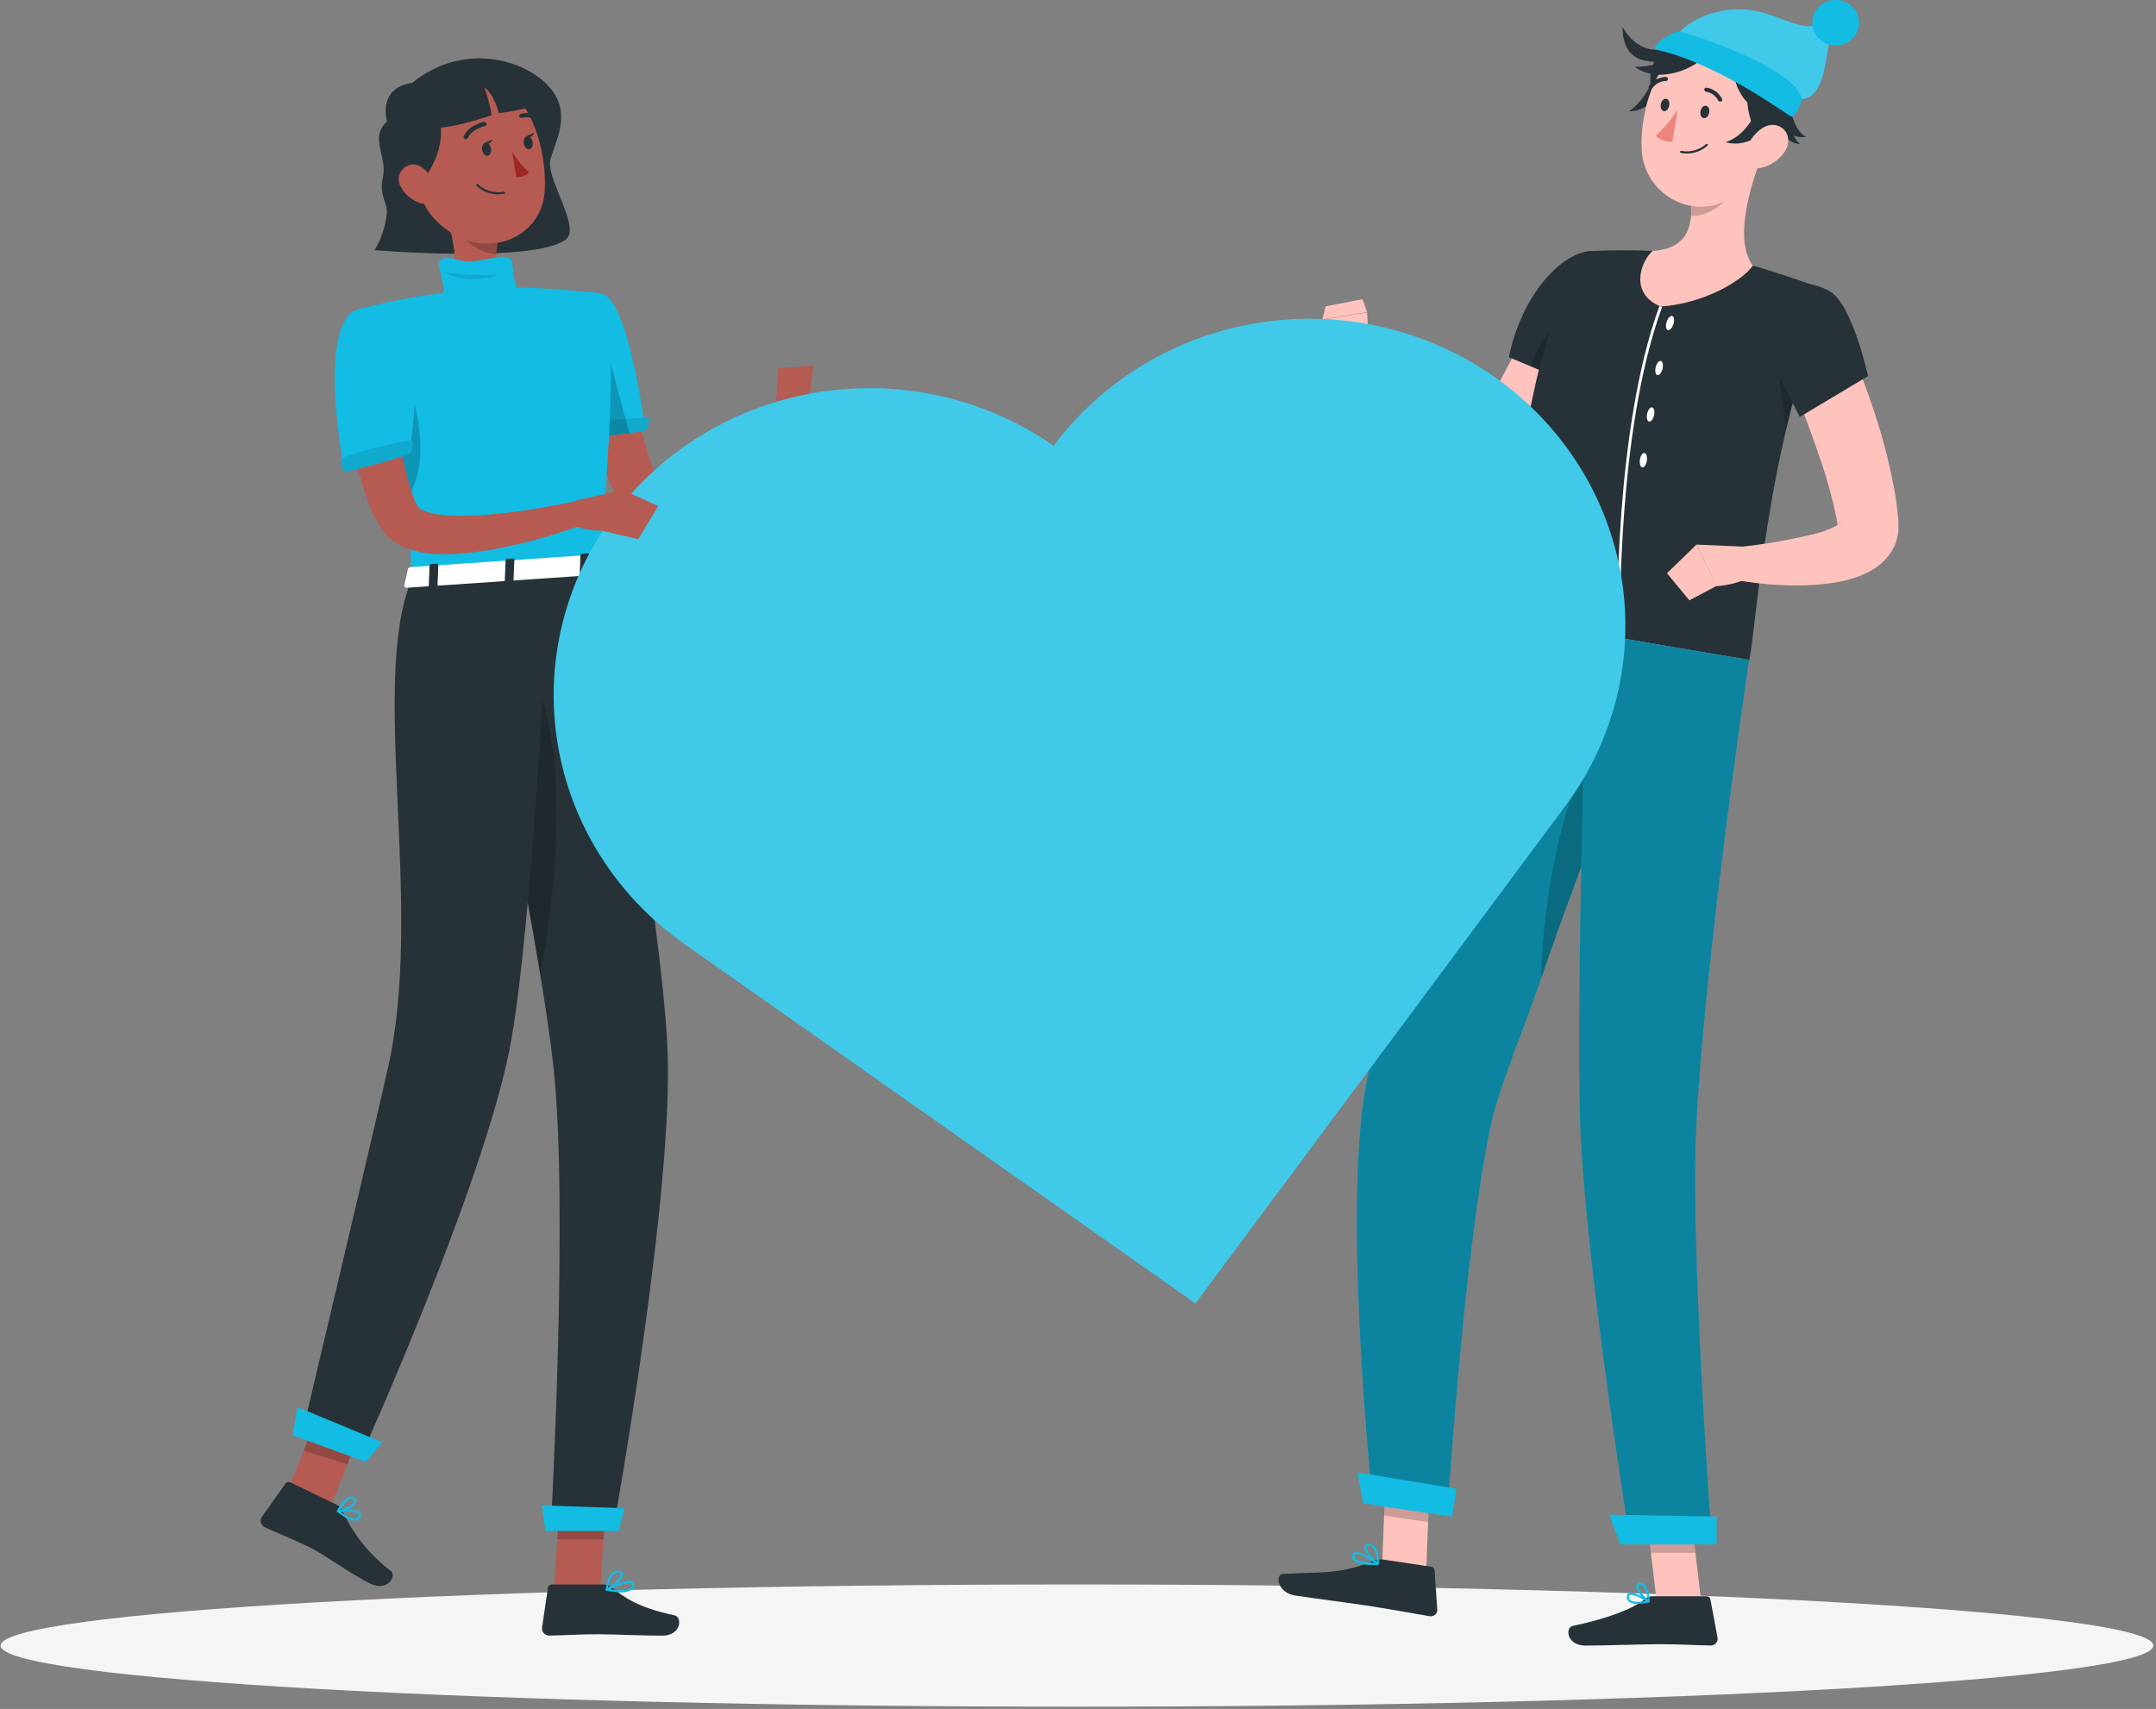 <svg width="304" height="241" viewBox="0 0 304 241" fill="none" xmlns="http://www.w3.org/2000/svg">
<rect x="0" y="0" width="304" height="241" fill="#808080" stroke="none"/>
<path d="M151.855 240.686C235.676 240.686 303.625 236.828 303.625 232.068C303.625 227.309 235.676 223.45 151.855 223.45C68.035 223.45 0.085 227.309 0.085 232.068C0.085 236.828 68.035 240.686 151.855 240.686Z" fill="#F5F5F5"/>
<path d="M249.825 15.514C250.279 17.402 252.298 19.686 254.678 19.32C252.76 18.445 252.157 14.136 252.157 14.136L249.825 15.514Z" fill="#263238"/>
<path d="M250.06 15.514C250.06 17.448 251.437 20.135 253.832 20.325C252.197 19.031 251.766 14.996 251.766 14.996L250.06 15.514Z" fill="#263238"/>
<path d="M201.097 221.555L194.89 220.626L195.446 206.39L201.653 207.318L201.097 221.555Z" fill="#FFC3BD"/>
<path d="M239.868 225.826H233.59L231.915 211.673H238.201L239.868 225.826Z" fill="#FFC3BD"/>
<path d="M232.987 225.117H240.65C240.773 225.117 240.892 225.159 240.987 225.236C241.081 225.312 241.145 225.419 241.167 225.536L242.177 230.972C242.198 231.106 242.19 231.244 242.151 231.375C242.112 231.506 242.045 231.627 241.953 231.73C241.862 231.833 241.748 231.915 241.62 231.971C241.493 232.027 241.354 232.055 241.214 232.053C238.748 232.015 236.956 231.87 233.848 231.87C231.938 231.87 226.177 232.068 223.539 232.068C220.901 232.068 220.659 229.533 221.754 229.297C226.639 228.269 230.365 226.853 231.93 225.491C232.223 225.243 232.6 225.11 232.987 225.117Z" fill="#263238"/>
<path d="M195.031 219.934L201.818 220.946C201.941 220.965 202.054 221.024 202.138 221.114C202.222 221.204 202.272 221.32 202.28 221.441L202.655 226.991C202.664 227.125 202.642 227.259 202.59 227.384C202.538 227.508 202.458 227.619 202.356 227.709C202.253 227.799 202.131 227.866 201.999 227.904C201.866 227.941 201.727 227.949 201.591 227.927C199.156 227.524 195.642 226.854 192.565 226.405C188.973 225.864 186.851 225.643 182.632 225.012C180.088 224.631 179.775 222.02 180.879 221.966C185.896 221.654 188.863 222.096 193.466 220.2C193.951 219.969 194.494 219.876 195.031 219.934Z" fill="#263238"/>
<path d="M227.007 43.979C226.013 46.377 224.933 48.547 223.821 50.831C222.71 53.115 221.473 55.262 220.197 57.416C218.921 59.571 217.551 61.725 216.025 63.819C214.483 65.969 212.78 68.004 210.929 69.909L210.843 70.001L210.694 70.145L210.397 70.427C210.201 70.61 209.943 70.8 209.716 70.983C209.489 71.165 209.191 71.341 208.933 71.5C208.633 71.672 208.322 71.825 208.002 71.957C206.651 72.516 205.157 72.659 203.72 72.368C202.598 72.13 201.535 71.683 200.589 71.051C199.863 70.567 199.189 70.014 198.577 69.399C197.547 68.366 196.624 67.236 195.822 66.026C195.039 64.892 194.389 63.743 193.771 62.616C191.435 58.143 189.578 53.449 188.229 48.608L192.636 46.986C193.755 49.034 194.914 51.151 196.143 53.16C197.372 55.17 198.593 57.18 199.923 59.023C201.088 60.761 202.474 62.349 204.049 63.75C204.325 63.977 204.624 64.176 204.941 64.344C205.184 64.466 205.325 64.451 205.231 64.405C205.02 64.337 204.792 64.337 204.581 64.405C204.543 64.412 204.506 64.425 204.471 64.443H204.432C204.432 64.443 204.432 64.443 204.432 64.405L204.518 64.306C207.339 60.75 209.815 56.947 211.915 52.947C213.035 50.907 214.107 48.821 215.156 46.72C216.205 44.618 217.23 42.449 218.185 40.416L227.007 43.979Z" fill="#FFC3BD"/>
<path d="M229.723 40.949C230.843 46.681 223.516 54.881 223.516 54.881L212.753 50.374C212.753 50.374 213.864 43.804 218.17 39.061C223.438 33.252 228.494 34.706 229.723 40.949Z" fill="#263238"/>
<path opacity="0.2" d="M223.907 42.974C226.842 41.953 229.011 42.288 229.793 42.974C229.261 48.425 223.531 54.85 223.531 54.85L215.907 51.66C216.471 49.125 219.297 44.603 223.907 42.974Z" fill="black"/>
<path d="M193.012 48.63L192.769 44.062L186.46 45.067C186.46 45.067 185.294 49.43 189.763 50.397L193.012 48.63Z" fill="#FFC3BD"/>
<path d="M192.127 42.19L186.914 43.21L186.46 45.029L192.769 44.024L192.127 42.19Z" fill="#FFC3BD"/>
<path opacity="0.2" d="M195.446 206.396L195.156 213.728L201.371 214.657L201.661 207.325L195.446 206.396Z" fill="black"/>
<path opacity="0.2" d="M238.201 211.681H231.915L232.776 218.974H239.062L238.201 211.681Z" fill="black"/>
<path d="M257.918 41.032C248.854 63.498 247.743 88.15 246.647 93.052L213.528 87.464C212.745 57.103 220.573 40.324 222.671 36.388C222.821 36.106 223.045 35.867 223.319 35.695C223.594 35.523 223.91 35.423 224.236 35.406C229.809 35.15 235.395 35.353 240.932 36.015C246.412 36.738 257.942 41.032 257.942 41.032" fill="#263238"/>
<path d="M228.056 88.592C228.056 88.318 227.57 60.636 233.981 43.172L234.357 43.294C227.962 60.697 228.447 88.31 228.447 88.584L228.056 88.592Z" fill="white"/>
<path d="M235.97 45.669C235.805 46.209 235.469 46.605 235.187 46.544C234.905 46.483 234.835 45.989 234.991 45.44C235.148 44.892 235.492 44.504 235.774 44.565C236.056 44.626 236.126 45.121 235.97 45.669Z" fill="white"/>
<path d="M234.427 51.98C234.302 52.536 233.989 52.947 233.715 52.901C233.441 52.856 233.324 52.368 233.449 51.813C233.574 51.257 233.887 50.853 234.161 50.899C234.435 50.945 234.553 51.455 234.427 51.98Z" fill="white"/>
<path d="M233.23 58.528C233.112 59.084 232.807 59.495 232.533 59.457C232.259 59.419 232.134 58.931 232.244 58.376C232.353 57.82 232.666 57.401 232.94 57.447C233.214 57.492 233.339 57.972 233.23 58.528Z" fill="white"/>
<path d="M232.212 64.938C232.134 65.501 231.852 65.935 231.578 65.912C231.304 65.889 231.148 65.41 231.226 64.846C231.304 64.283 231.586 63.849 231.86 63.879C232.134 63.91 232.291 64.397 232.212 64.938Z" fill="white"/>
<path opacity="0.2" d="M254.701 50.07C253.605 53.587 252.666 57.089 251.875 60.484C250.834 54.341 250.373 48.029 250.373 48.029L254.701 50.07Z" fill="black"/>
<path d="M248.353 22.243C246.678 26.499 244.517 33.998 247.155 37.469C245.652 39.593 240.298 42.799 234.169 43.233C229.794 41.443 231.234 37.051 232.995 35.391C238.255 35.064 238.701 31.531 238.435 27.961L248.353 22.243Z" fill="#FFC3BD"/>
<path opacity="0.2" d="M244.345 24.581L238.475 27.961C238.549 28.795 238.549 29.633 238.475 30.466C240.447 30.519 243.469 28.905 244.024 26.972C244.281 26.201 244.389 25.39 244.345 24.581Z" fill="black"/>
<path d="M236.995 7.162C230.96 6.4 232.361 14.486 234.701 17.531C242.474 12.788 240.65 7.634 236.995 7.162Z" fill="#263238"/>
<path d="M235.688 8.943C235.555 11.798 233.253 15.62 229.708 15.704C231.29 14.519 232.459 12.89 233.058 11.037L235.688 8.943Z" fill="#263238"/>
<path d="M250.075 15.711C248.635 21.611 248.102 25.136 244.455 27.671C238.975 31.478 231.891 27.481 231.492 21.284C231.132 15.703 233.551 6.986 239.977 5.631C241.393 5.324 242.865 5.374 244.255 5.776C245.645 6.179 246.906 6.921 247.918 7.931C248.93 8.941 249.659 10.186 250.037 11.548C250.415 12.91 250.428 14.343 250.075 15.711Z" fill="#FFC3BD"/>
<path d="M250.654 9.628C244.611 8.867 246.012 16.945 248.353 19.99C255.891 15.955 254.302 10.093 250.654 9.628Z" fill="#263238"/>
<path d="M250.318 10.557C246.85 12.605 243.234 9.583 241.574 8.273C239.915 6.964 236.181 9.522 231.758 8.502C229.144 7.893 228.776 5.388 228.776 3.789C230.678 7.185 233.825 7.687 235.696 6.248C237.566 4.809 239.821 2.183 242.521 3.538C245.222 4.893 249.049 6.583 250.779 6.165C253.793 5.426 254.231 8.243 250.318 10.557Z" fill="#263238"/>
<path d="M241.128 7.299C238.881 9.88 233.887 11.867 230.506 9.431C232.868 9.432 235.175 8.728 237.112 7.413L241.128 7.299Z" fill="#263238"/>
<path d="M244.392 8.273C244.009 11.105 245.574 15.262 249.05 15.955C247.707 14.517 246.851 12.713 246.599 10.786L244.392 8.273Z" fill="#263238"/>
<path d="M251.132 15.422C250.099 18.094 246.701 21.04 243.304 20.051C246.271 19.13 247.625 15.704 247.625 15.704L251.132 15.422Z" fill="#263238"/>
<path d="M236.416 5.076C236.737 4.459 238.764 2.198 243.257 1.46C250.099 0.348 254.005 5.799 257.457 2.761C258.466 1.878 259.476 3.812 258.302 5.045C257.269 6.165 257.872 14.714 253.379 13.899C250.608 13.389 236.416 5.076 236.416 5.076Z" fill="#12BCE3"/>
<path opacity="0.2" d="M236.416 5.076C236.737 4.459 238.764 2.198 243.257 1.46C250.099 0.348 254.005 5.799 257.457 2.761C258.466 1.878 259.476 3.812 258.302 5.045C257.269 6.165 257.872 14.714 253.379 13.899C250.608 13.389 236.416 5.076 236.416 5.076Z" fill="white"/>
<path d="M233.645 7.032C232.385 6.758 235.704 4.474 236.58 4.443C237.457 4.413 253.676 9.582 254.067 14.15C253.815 14.862 253.482 15.544 253.073 16.183C253.035 16.241 252.984 16.29 252.926 16.328C252.867 16.366 252.801 16.393 252.731 16.406C252.662 16.418 252.59 16.417 252.521 16.403C252.452 16.388 252.387 16.36 252.33 16.32C250.286 14.912 241.285 8.699 233.645 7.032Z" fill="#12BCE3"/>
<path d="M258.834 6.416C260.658 6.416 262.137 4.977 262.137 3.203C262.137 1.429 260.658 -0.01 258.834 -0.01C257.01 -0.01 255.531 1.429 255.531 3.203C255.531 4.977 257.01 6.416 258.834 6.416Z" fill="#12BCE3"/>
<path d="M251.633 21.414C250.843 22.583 249.611 23.404 248.204 23.698C246.373 24.048 245.668 22.365 246.349 20.706C246.975 19.183 248.698 17.242 250.427 17.66C252.157 18.079 252.619 19.967 251.633 21.414Z" fill="#FFC3BD"/>
<path d="M193.575 211.977L204.095 213.546C204.095 213.546 206.264 177.901 210.076 159.226C211.242 153.539 214.459 146.284 217.324 137.909C220.933 127.38 225.269 116.044 228.768 107.175C232.463 97.834 235.187 91.127 235.187 91.127L213.528 87.465C213.528 87.465 194.859 136.653 192.26 155.13C189.552 174.346 193.575 211.977 193.575 211.977Z" fill="#12BCE3"/>
<path opacity="0.3" d="M193.575 211.977L204.095 213.546C204.095 213.546 206.264 177.901 210.076 159.226C211.242 153.539 214.459 146.284 217.324 137.909C220.933 127.38 225.269 116.044 228.768 107.175C232.463 97.834 235.187 91.127 235.187 91.127L213.528 87.465C213.528 87.465 194.859 136.653 192.26 155.13C189.552 174.346 193.575 211.977 193.575 211.977Z" fill="black"/>
<path opacity="0.2" d="M217.324 137.909C220.933 127.38 225.269 116.044 228.768 107.175L226.999 102.181C220.901 107.921 217.387 127.235 217.324 137.909Z" fill="black"/>
<path d="M223.845 89.208C223.845 89.208 222.083 141.83 222.866 159.713C223.727 179.309 229.872 217.573 229.872 217.573H241.378C241.378 217.573 238.819 182.88 239.03 163.763C239.312 141.99 246.615 93.068 246.615 93.068L223.845 89.208Z" fill="#12BCE3"/>
<path opacity="0.3" d="M223.845 89.208C223.845 89.208 222.083 141.83 222.866 159.713C223.727 179.309 229.872 217.573 229.872 217.573H241.378C241.378 217.573 238.819 182.88 239.03 163.763C239.312 141.99 246.615 93.068 246.615 93.068L223.845 89.208Z" fill="black"/>
<path d="M228.494 217.801H242.044V213.865L226.897 213.606L228.494 217.801Z" fill="#12BCE3"/>
<path d="M192.221 212.016L204.753 213.888L205.371 209.952L191.399 207.653L192.221 212.016Z" fill="#12BCE3"/>
<path d="M240.995 15.894C240.909 16.381 240.572 16.724 240.212 16.655C239.852 16.587 239.688 16.16 239.774 15.681C239.86 15.201 240.197 14.843 240.557 14.919C240.917 14.995 241.081 15.407 240.995 15.894Z" fill="#263238"/>
<path d="M235.351 14.912C235.265 15.399 234.928 15.741 234.608 15.673C234.287 15.604 234.083 15.178 234.169 14.698C234.255 14.219 234.592 13.861 234.952 13.937C235.312 14.013 235.437 14.455 235.351 14.912Z" fill="#263238"/>
<path d="M236.58 15.399C235.721 16.784 234.668 18.045 233.449 19.145C233.753 19.445 234.12 19.677 234.526 19.823C234.932 19.969 235.366 20.026 235.798 19.99L236.58 15.399Z" fill="#ED847E"/>
<path d="M237.637 21.642C238.21 21.674 238.784 21.591 239.322 21.399C239.861 21.206 240.353 20.908 240.768 20.523C240.782 20.509 240.793 20.493 240.801 20.476C240.808 20.458 240.812 20.439 240.812 20.42C240.812 20.401 240.808 20.382 240.801 20.364C240.793 20.347 240.782 20.331 240.768 20.317C240.739 20.292 240.702 20.277 240.662 20.277C240.623 20.277 240.586 20.292 240.557 20.317C240.093 20.733 239.536 21.036 238.929 21.203C238.323 21.37 237.684 21.395 237.066 21.276C237.026 21.272 236.987 21.282 236.955 21.305C236.923 21.327 236.901 21.361 236.893 21.398C236.887 21.436 236.895 21.474 236.917 21.505C236.939 21.537 236.973 21.558 237.011 21.566C237.218 21.604 237.427 21.63 237.637 21.642Z" fill="#263238"/>
<path d="M242.529 14.326C242.578 14.337 242.629 14.337 242.678 14.326C242.747 14.29 242.8 14.23 242.824 14.158C242.849 14.085 242.844 14.007 242.811 13.938C242.603 13.525 242.298 13.166 241.919 12.891C241.541 12.616 241.101 12.432 240.635 12.354C240.556 12.346 240.477 12.369 240.416 12.417C240.354 12.466 240.315 12.536 240.306 12.613C240.298 12.69 240.321 12.767 240.371 12.826C240.421 12.886 240.494 12.925 240.572 12.933C240.94 12.996 241.286 13.144 241.583 13.364C241.879 13.584 242.118 13.869 242.279 14.197C242.306 14.237 242.343 14.27 242.387 14.293C242.431 14.316 242.48 14.327 242.529 14.326Z" fill="#263238"/>
<path d="M232.737 12.552C232.785 12.555 232.833 12.546 232.877 12.526C232.921 12.506 232.958 12.476 232.987 12.438C233.196 12.135 233.476 11.885 233.804 11.709C234.132 11.533 234.499 11.435 234.874 11.425C234.953 11.427 235.031 11.399 235.089 11.346C235.148 11.294 235.183 11.221 235.187 11.144C235.187 11.067 235.157 10.994 235.103 10.939C235.049 10.884 234.975 10.851 234.897 10.847C234.425 10.854 233.962 10.97 233.547 11.188C233.131 11.405 232.776 11.716 232.51 12.095C232.486 12.125 232.468 12.16 232.458 12.197C232.448 12.234 232.446 12.272 232.452 12.31C232.458 12.348 232.472 12.384 232.492 12.416C232.513 12.449 232.54 12.477 232.572 12.499C232.62 12.533 232.677 12.552 232.737 12.552Z" fill="#263238"/>
<path d="M230.866 226.191C231.423 226.175 231.977 226.101 232.518 225.97C232.547 225.961 232.573 225.946 232.593 225.924C232.614 225.903 232.628 225.877 232.635 225.848C232.639 225.821 232.636 225.793 232.625 225.767C232.614 225.742 232.596 225.72 232.573 225.703C232.346 225.566 230.373 224.356 229.661 224.699C229.583 224.738 229.518 224.797 229.471 224.87C229.425 224.942 229.398 225.024 229.395 225.11C229.371 225.249 229.383 225.391 229.431 225.524C229.479 225.658 229.561 225.777 229.669 225.871C230.019 226.107 230.441 226.22 230.866 226.191ZM232.095 225.764C231.015 225.97 230.201 225.932 229.864 225.65C229.792 225.585 229.738 225.504 229.706 225.414C229.675 225.323 229.667 225.227 229.684 225.132C229.684 225.097 229.694 225.063 229.712 225.032C229.729 225.001 229.755 224.976 229.786 224.957C230.154 224.775 231.289 225.3 232.095 225.795V225.764Z" fill="#12BCE3"/>
<path d="M232.479 225.971C232.507 225.979 232.537 225.979 232.565 225.971C232.59 225.949 232.607 225.921 232.614 225.889C232.621 225.858 232.617 225.825 232.604 225.796C232.604 225.72 232.526 223.953 231.821 223.375C231.737 223.302 231.637 223.248 231.529 223.217C231.421 223.185 231.307 223.177 231.195 223.192C231.082 223.191 230.973 223.227 230.885 223.295C230.796 223.363 230.735 223.458 230.71 223.565C230.545 224.25 231.743 225.59 232.377 225.933L232.479 225.971ZM231.32 223.512C231.445 223.511 231.566 223.557 231.657 223.641C232.077 224.195 232.307 224.864 232.314 225.552C231.688 225.072 230.929 224.029 231.031 223.664C231.031 223.626 231.031 223.535 231.25 223.512H231.32Z" fill="#12BCE3"/>
<path d="M194.295 220.679C194.322 220.673 194.348 220.66 194.368 220.641C194.389 220.622 194.404 220.599 194.413 220.573C194.421 220.544 194.42 220.513 194.41 220.485C194.4 220.456 194.382 220.431 194.358 220.413C194.099 220.23 191.798 218.631 190.976 218.928C190.9 218.956 190.832 219.002 190.779 219.062C190.725 219.121 190.688 219.193 190.671 219.271C190.633 219.402 190.628 219.54 190.658 219.673C190.688 219.805 190.752 219.929 190.843 220.032C191.43 220.717 193.246 220.748 194.28 220.702L194.295 220.679ZM191.164 219.157C191.657 219.073 192.933 219.773 193.841 220.375C192.44 220.375 191.422 220.184 191.094 219.796C191.036 219.73 190.996 219.65 190.979 219.565C190.961 219.48 190.965 219.392 190.992 219.309C190.996 219.279 191.008 219.25 191.027 219.226C191.046 219.201 191.072 219.183 191.101 219.172L191.164 219.157Z" fill="#12BCE3"/>
<path d="M194.295 220.679H194.342C194.364 220.667 194.383 220.649 194.397 220.628C194.411 220.607 194.419 220.582 194.42 220.557C194.42 220.489 194.514 218.837 193.826 218.083C193.728 217.974 193.608 217.885 193.473 217.822C193.338 217.759 193.192 217.724 193.043 217.718C192.636 217.718 192.487 217.878 192.432 218.038C192.213 218.7 193.489 220.23 194.193 220.672C194.226 220.681 194.261 220.684 194.295 220.679ZM192.878 217.999H193.027C193.137 218.004 193.244 218.03 193.343 218.077C193.441 218.125 193.528 218.191 193.599 218.274C193.982 218.866 194.166 219.561 194.123 220.261C193.434 219.697 192.557 218.517 192.722 218.121C192.73 218.083 192.745 218.022 192.878 217.999Z" fill="#12BCE3"/>
<path d="M258.928 44.748C259.906 46.75 260.705 48.661 261.527 50.641C262.349 52.62 263.092 54.607 263.781 56.624C265.219 60.722 266.339 64.918 267.131 69.178C267.311 70.29 267.491 71.386 267.585 72.536L267.671 73.389V73.602V74.036C267.691 74.343 267.691 74.65 267.671 74.957C267.528 76.216 267.036 77.413 266.247 78.421C265.617 79.205 264.845 79.871 263.969 80.385C263.296 80.779 262.586 81.108 261.848 81.367C260.616 81.796 259.341 82.095 258.043 82.258C255.753 82.555 253.438 82.639 251.132 82.509C248.901 82.406 246.68 82.152 244.486 81.748L244.736 77.18C248.701 76.808 252.628 76.123 256.478 75.132C257.263 74.899 258.025 74.598 258.756 74.234C259.366 73.944 259.711 73.51 259.468 73.655C259.311 73.827 259.206 74.038 259.163 74.264C259.163 74.317 259.163 74.378 259.163 74.416V74.462V74.294L259.037 73.617C258.897 72.719 258.67 71.797 258.458 70.876C258.004 69.034 257.472 67.161 256.846 65.296C256.219 63.431 255.562 61.55 254.865 59.693C254.169 57.835 253.409 55.962 252.666 54.105C251.922 52.247 251.1 50.367 250.317 48.615L258.928 44.748Z" fill="#FFC3BD"/>
<path d="M257.918 41.032C261.167 42.745 263.398 53.038 263.398 53.038L253.77 58.794C253.77 58.794 251.28 54.043 249.449 50.123C245.973 42.639 251.515 37.667 257.918 41.032Z" fill="#263238"/>
<path d="M245.551 77.073L239.218 76.807L241.997 82.669C241.997 82.669 247.97 82.319 247.179 79.54L245.551 77.073Z" fill="#FFC3BD"/>
<path d="M235.046 80.841L238.2 84.663L242.02 82.638L239.21 76.799L235.046 80.841Z" fill="#FFC3BD"/>
<path d="M87.456 48.501C87.839 50.442 88.238 52.528 88.763 54.523C89.287 56.518 89.749 58.55 90.328 60.53C90.61 61.527 90.915 62.517 91.229 63.491C91.542 64.466 91.855 65.448 92.191 66.422C92.528 67.397 92.88 68.348 93.264 69.285C93.452 69.764 93.639 70.236 93.851 70.693L94.156 71.386L94.313 71.729L94.391 71.904V71.995L94.352 71.927C94.289 71.828 94.219 71.744 94.117 71.614C94.004 71.505 93.884 71.404 93.757 71.31C93.519 71.154 93.254 71.043 92.974 70.983C92.544 70.929 92.473 70.983 92.489 70.983C92.762 70.91 93.025 70.806 93.272 70.67C94.111 70.227 94.912 69.718 95.667 69.148C97.303 67.975 98.947 66.651 100.551 65.28C102.156 63.91 103.776 62.509 105.357 61.078C106.939 59.647 108.535 58.193 110.109 56.754L112.59 58.885C111.259 60.629 109.874 62.281 108.457 63.94C107.04 65.6 105.553 67.199 104.035 68.797C102.486 70.416 100.851 71.954 99.135 73.403C98.2 74.196 97.206 74.918 96.16 75.566C95.475 75.989 94.732 76.314 93.953 76.532C93.268 76.723 92.549 76.762 91.847 76.647C91.283 76.553 90.748 76.337 90.281 76.015C89.816 75.704 89.428 75.295 89.146 74.82L89.052 74.66L88.99 74.545L88.943 74.447L88.849 74.264L88.653 73.883L88.278 73.122C88.011 72.619 87.777 72.117 87.55 71.599C87.064 70.587 86.634 69.567 86.211 68.554C85.374 66.506 84.646 64.428 83.972 62.334C83.299 60.24 82.704 58.139 82.18 56.015C81.655 53.891 81.201 51.797 80.834 49.544L87.456 48.501Z" fill="#B55B52"/>
<path d="M84.826 41.429C88.606 42.191 90.923 60.211 90.923 60.211L81.147 60.607C81.147 60.607 77.35 49.438 78.485 44.954C79.307 41.688 80.857 40.66 84.826 41.429Z" fill="#12BCE3"/>
<path d="M80.747 60.027C80.703 60.558 80.772 61.092 80.951 61.596C81.186 62.022 90.023 61.002 90.743 60.789C91.463 60.576 91.526 59.266 91.526 59.015C91.526 58.764 80.747 59.373 80.747 60.027Z" fill="#12BCE3"/>
<path opacity="0.1" d="M80.747 60.027C80.703 60.558 80.772 61.092 80.951 61.596C81.186 62.022 90.023 61.002 90.743 60.789C91.463 60.576 91.526 59.266 91.526 59.015C91.526 58.764 80.747 59.373 80.747 60.027Z" fill="black"/>
<path opacity="0.2" d="M88.528 60.309L88.191 59.06L85.906 50.473L85.193 59.266L85.099 60.446L85.013 61.496C86.297 61.382 87.659 61.23 88.739 61.093L88.528 60.309Z" fill="black"/>
<path d="M109.138 58.307L109.498 55.681L114.281 54.858C114.281 54.858 113.788 58.909 111.259 59.875L109.138 58.307Z" fill="#B55B52"/>
<path d="M109.756 51.942L114.696 51.569L114.281 54.82L109.498 55.642L109.756 51.942Z" fill="#B55B52"/>
<path d="M78.094 224.189H84.622L85.608 209.48H79.08L78.094 224.189Z" fill="#B55B52"/>
<path d="M40.161 211.285L46.517 212.739L52.02 198.891L45.664 197.437L40.161 211.285Z" fill="#B55B52"/>
<path d="M47.503 212.214L40.928 209.046C40.816 208.991 40.687 208.977 40.565 209.006C40.443 209.035 40.336 209.107 40.263 209.206L36.913 213.919C36.834 214.04 36.782 214.176 36.761 214.317C36.739 214.459 36.749 214.604 36.789 214.741C36.829 214.879 36.898 215.008 36.992 215.118C37.086 215.228 37.203 215.317 37.335 215.381C39.684 216.446 40.819 216.842 43.715 218.236C45.492 219.088 49.758 222.156 52.216 223.336C54.673 224.516 56.004 222.217 55.088 221.517C52.125 219.288 49.783 216.372 48.278 213.036C48.126 212.683 47.852 212.392 47.503 212.214Z" fill="#263238"/>
<path d="M85.123 223.45H77.789C77.662 223.449 77.539 223.492 77.443 223.572C77.347 223.652 77.283 223.763 77.264 223.884L76.427 229.533C76.411 229.676 76.427 229.82 76.473 229.956C76.519 230.093 76.593 230.218 76.692 230.324C76.791 230.431 76.912 230.516 77.047 230.573C77.182 230.631 77.328 230.661 77.475 230.66C80.035 230.614 81.264 230.47 84.52 230.47C86.509 230.47 90.61 230.668 93.35 230.668C96.09 230.668 96.238 228.033 95.096 227.797C89.984 226.724 87.965 225.247 86.243 223.839C85.929 223.583 85.532 223.446 85.123 223.45Z" fill="#263238"/>
<g opacity="0.2">
<path d="M85.608 209.48L85.1 217.063H78.571L79.08 209.48H85.608Z" fill="black"/>
<path d="M45.664 197.437L52.02 198.898L48.99 206.511L42.822 204.578L45.664 197.437Z" fill="black"/>
</g>
<path d="M84.826 41.428C84.826 41.428 88.011 42.281 84.481 79.875L58.047 81.687C57.734 71.18 57.264 64.725 50.587 43.621C54.235 42.623 57.953 41.885 61.711 41.413C65.681 40.848 69.689 40.563 73.702 40.56C78.892 40.667 84.826 41.428 84.826 41.428Z" fill="#12BCE3"/>
<path opacity="0.2" d="M52.396 48.691L52.255 49.065C55.253 59.007 56.623 65.242 57.296 70.64C58.456 68.744 59.122 66.601 59.237 64.397C59.66 56.784 55.965 49.171 52.396 48.691Z" fill="black"/>
<path d="M54.564 17.151C52.036 19.373 54.65 22.137 54 24.969C53.351 27.801 54.783 28.479 54.517 30.298C54.309 32.057 53.728 33.755 52.81 35.285C52.81 35.285 75.44 37.15 79.792 33.762C81.969 32.072 76.88 25.099 77.616 22.472C78.352 19.846 80.411 16.382 77.961 12.91C74.83 8.494 65.499 5.639 58.133 11.684C53.132 12.377 54.564 17.151 54.564 17.151Z" fill="#263238"/>
<path d="M62.415 28.144C63.448 31.851 65.546 39.213 63.002 41.908C63.002 41.908 65.742 42.669 69.53 43.591C72.27 42.35 72.951 41.398 72.951 41.398C69.82 40.583 69.695 36.739 70.235 33.785L62.415 28.144Z" fill="#B55B52"/>
<path d="M62.415 41.3C62.83 40.592 62.063 38.864 61.93 37.402C61.797 35.94 63.393 36.359 65.288 36.8C67.182 37.242 72.012 35.278 72.207 36.96C72.403 38.643 72.528 40.637 73.248 40.927C73.969 41.216 72.755 43.431 69.46 44.132C66.164 44.832 61.476 42.898 62.415 41.3Z" fill="#12BCE3"/>
<path opacity="0.1" d="M62.681 38.376C65.177 38.8 67.718 38.913 70.243 38.711C69.17 39.404 64.716 39.784 62.681 38.376Z" fill="black"/>
<path opacity="0.2" d="M65.609 30.436L70.235 33.763C70.094 34.455 70.018 35.158 70.008 35.864C68.348 35.742 65.663 34.554 65.178 32.819C64.951 32.027 65.491 30.839 65.609 30.436Z" fill="black"/>
<path d="M57.53 21.14C58.979 27.283 59.456 29.91 63.221 32.559C68.888 36.571 76.325 33.496 76.794 27.055C77.217 21.261 74.775 12.186 68.106 10.725C66.636 10.394 65.103 10.435 63.654 10.844C62.205 11.253 60.888 12.015 59.827 13.059C58.767 14.104 57.999 15.394 57.597 16.809C57.195 18.223 57.172 19.714 57.53 21.14Z" fill="#B55B52"/>
<path d="M60.2 11.425C63.746 10.474 70.736 6.698 75.581 14.417C75.127 15.476 70.329 15.94 70.329 15.94C70.329 15.94 69.656 13.207 68.301 12.339C68.758 13.612 69.102 14.921 69.327 16.252C69.327 16.252 63.597 18.224 60.928 18.049C58.258 17.874 57.006 12.278 60.2 11.425Z" fill="#263238"/>
<path d="M84.481 79.875C84.481 79.875 93.147 128.325 94.109 147.632C95.119 167.761 86.493 215.556 86.493 215.556H77.663C77.663 215.556 80.223 169.953 78.016 150.273C75.613 128.858 65.092 81.2 65.092 81.2L84.481 79.875Z" fill="#263238"/>
<path d="M76.904 215.906H87.26L88.019 212.694L76.418 212.298L76.904 215.906Z" fill="#12BCE3"/>
<path opacity="0.2" d="M73.945 92.802C81.366 105.067 77.859 128.584 76.168 137.4C74.055 124.519 70.924 108.813 68.536 97.287C69.045 90.64 70.524 87.146 73.945 92.802Z" fill="black"/>
<path d="M77.491 80.385C77.491 80.385 75.143 131.53 71.816 148.141C67.84 167.844 51.065 204.996 51.065 204.996L42.635 202.019C42.635 202.019 51.848 163.193 54.697 150.631C59.871 127.792 52.044 96.395 58.024 81.732L77.491 80.385Z" fill="#263238"/>
<path d="M41.241 202.4L51.581 206.161L53.906 203.397L41.938 198.434L41.241 202.4Z" fill="#12BCE3"/>
<path d="M67.989 21.147C68.075 21.649 68.419 22.015 68.771 21.962C69.124 21.908 69.319 21.451 69.233 20.949C69.147 20.447 68.802 20.073 68.45 20.134C68.098 20.195 67.902 20.637 67.989 21.147Z" fill="#263238"/>
<path d="M73.859 20.241C73.945 20.744 74.29 21.109 74.642 21.056C74.994 21.002 75.19 20.546 75.104 20.043C75.018 19.541 74.673 19.168 74.321 19.221C73.969 19.274 73.773 19.693 73.859 20.241Z" fill="#263238"/>
<path d="M74.172 19.237L75.362 18.689C75.362 18.689 74.885 19.739 74.172 19.237Z" fill="#263238"/>
<path d="M72.207 21.398C72.862 22.479 73.668 23.466 74.603 24.329C74.369 24.555 74.088 24.729 73.778 24.838C73.469 24.947 73.138 24.989 72.81 24.961L72.207 21.398Z" fill="#A02724"/>
<path d="M70.313 27.398C70.576 27.396 70.838 27.374 71.096 27.329C71.115 27.326 71.134 27.319 71.151 27.309C71.168 27.299 71.183 27.286 71.194 27.271C71.206 27.255 71.214 27.237 71.219 27.219C71.224 27.2 71.224 27.181 71.221 27.162C71.218 27.143 71.211 27.124 71.201 27.108C71.191 27.092 71.177 27.077 71.161 27.066C71.145 27.055 71.127 27.047 71.108 27.042C71.088 27.038 71.069 27.037 71.049 27.04C70.404 27.156 69.741 27.123 69.111 26.945C68.482 26.766 67.904 26.447 67.425 26.012C67.412 25.994 67.395 25.979 67.376 25.968C67.357 25.957 67.335 25.95 67.313 25.948C67.291 25.946 67.268 25.948 67.247 25.955C67.226 25.962 67.206 25.973 67.19 25.988C67.174 26.003 67.161 26.021 67.152 26.041C67.144 26.061 67.139 26.083 67.14 26.105C67.141 26.126 67.147 26.148 67.156 26.167C67.166 26.187 67.18 26.204 67.198 26.218C67.61 26.606 68.098 26.91 68.633 27.113C69.168 27.316 69.739 27.413 70.313 27.398Z" fill="#263238"/>
<path d="M59.519 25.479C62.579 21.924 63.589 16.024 59.355 12.377C56.615 15.072 54.196 23.287 59.519 25.479Z" fill="#263238"/>
<path d="M56.482 26.286C57.036 27.378 58.008 28.214 59.19 28.616C60.756 29.126 61.632 27.778 61.264 26.286C60.936 24.946 59.699 23.073 58.133 23.203C57.781 23.237 57.442 23.356 57.148 23.55C56.855 23.743 56.615 24.005 56.451 24.31C56.287 24.616 56.204 24.957 56.21 25.302C56.215 25.647 56.309 25.985 56.482 26.286Z" fill="#B55B52"/>
<path d="M65.648 19.633C65.713 19.64 65.78 19.627 65.837 19.593C65.893 19.56 65.937 19.51 65.961 19.45C66.532 18.178 68.309 17.805 68.356 17.798C68.396 17.791 68.433 17.776 68.466 17.754C68.5 17.732 68.528 17.704 68.55 17.671C68.572 17.639 68.587 17.602 68.594 17.564C68.601 17.525 68.6 17.486 68.591 17.448C68.585 17.407 68.571 17.368 68.549 17.332C68.527 17.297 68.498 17.267 68.464 17.243C68.429 17.22 68.39 17.203 68.348 17.195C68.307 17.187 68.264 17.188 68.223 17.196C68.137 17.196 66.086 17.638 65.389 19.199C65.373 19.235 65.363 19.273 65.362 19.313C65.361 19.352 65.368 19.392 65.382 19.428C65.397 19.465 65.419 19.499 65.447 19.527C65.475 19.556 65.509 19.579 65.546 19.594C65.576 19.616 65.611 19.629 65.648 19.633Z" fill="#263238"/>
<path d="M75.957 17.127C76.01 17.135 76.064 17.128 76.114 17.108C76.163 17.088 76.207 17.055 76.239 17.013C76.263 16.982 76.281 16.946 76.291 16.908C76.301 16.87 76.303 16.83 76.297 16.791C76.291 16.752 76.278 16.715 76.257 16.681C76.236 16.647 76.209 16.618 76.176 16.595C75.795 16.294 75.344 16.087 74.863 15.992C74.382 15.896 73.885 15.915 73.413 16.046C73.336 16.073 73.273 16.128 73.238 16.199C73.203 16.27 73.198 16.352 73.225 16.427C73.252 16.502 73.308 16.563 73.382 16.597C73.455 16.631 73.539 16.636 73.616 16.61C73.992 16.514 74.386 16.507 74.765 16.587C75.145 16.668 75.499 16.835 75.8 17.074C75.846 17.106 75.9 17.125 75.957 17.127Z" fill="#263238"/>
<path d="M50.22 214.429H50.298C50.441 214.387 50.57 214.309 50.672 214.204C50.775 214.098 50.849 213.969 50.885 213.828C50.919 213.744 50.929 213.652 50.916 213.563C50.902 213.473 50.864 213.389 50.807 213.318C50.274 212.686 47.934 212.952 47.676 212.983C47.644 212.984 47.614 212.995 47.59 213.014C47.566 213.033 47.55 213.06 47.543 213.09C47.535 213.118 47.535 213.149 47.545 213.178C47.555 213.206 47.573 213.231 47.597 213.249C48.208 213.744 49.437 214.582 50.22 214.429ZM48.075 213.219C49.014 213.143 50.29 213.15 50.564 213.485C50.587 213.518 50.599 213.556 50.599 213.596C50.599 213.635 50.587 213.674 50.564 213.706C50.543 213.801 50.496 213.89 50.429 213.962C50.361 214.034 50.276 214.087 50.181 214.117C49.75 214.247 48.975 213.904 48.051 213.219H48.075Z" fill="#12BCE3"/>
<path d="M47.91 213.226C48.693 213.074 50.094 212.464 50.259 211.795C50.292 211.679 50.282 211.556 50.233 211.446C50.182 211.336 50.095 211.247 49.985 211.193C49.885 211.131 49.773 211.089 49.655 211.072C49.538 211.055 49.418 211.063 49.304 211.094C48.388 211.338 47.55 212.967 47.511 213.043C47.498 213.065 47.491 213.09 47.491 213.115C47.491 213.141 47.498 213.166 47.511 213.188C47.526 213.209 47.545 213.227 47.569 213.239C47.592 213.251 47.618 213.257 47.644 213.256C47.734 213.254 47.823 213.244 47.91 213.226ZM49.476 211.376C49.54 211.36 49.607 211.359 49.671 211.371C49.736 211.382 49.798 211.407 49.852 211.444C50.024 211.551 50.016 211.65 50 211.718C49.883 212.145 48.748 212.754 47.973 212.914C48.286 212.388 48.881 211.528 49.429 211.391L49.476 211.376Z" fill="#12BCE3"/>
<path d="M87.573 224.562C88.125 224.607 88.676 224.47 89.139 224.174C89.246 224.079 89.328 223.96 89.377 223.827C89.427 223.694 89.441 223.552 89.421 223.412C89.415 223.33 89.387 223.25 89.34 223.181C89.294 223.112 89.23 223.055 89.154 223.016C88.372 222.59 85.757 223.884 85.46 224.029C85.432 224.045 85.41 224.069 85.396 224.097C85.382 224.126 85.377 224.158 85.382 224.189C85.385 224.219 85.398 224.247 85.419 224.269C85.44 224.291 85.468 224.306 85.499 224.311C86.181 224.457 86.875 224.541 87.573 224.562ZM88.74 223.245C88.837 223.242 88.934 223.263 89.021 223.306C89.054 223.319 89.081 223.341 89.101 223.37C89.12 223.398 89.131 223.431 89.131 223.466C89.144 223.554 89.134 223.644 89.103 223.727C89.072 223.811 89.019 223.886 88.951 223.945C88.552 224.295 87.479 224.356 86.031 224.12C86.876 223.681 87.792 223.385 88.74 223.245Z" fill="#12BCE3"/>
<path d="M85.546 224.341H85.608C86.391 223.999 87.957 222.628 87.808 221.905C87.808 221.738 87.659 221.524 87.228 221.486C87.074 221.468 86.918 221.482 86.77 221.526C86.621 221.571 86.484 221.646 86.368 221.745C85.585 222.408 85.397 224.12 85.397 224.189C85.392 224.215 85.396 224.242 85.407 224.267C85.418 224.291 85.436 224.312 85.46 224.326C85.486 224.339 85.516 224.344 85.546 224.341ZM87.111 221.76H87.205C87.487 221.76 87.502 221.897 87.51 221.936C87.581 222.369 86.54 223.458 85.749 223.907C85.806 223.186 86.097 222.501 86.579 221.951C86.725 221.83 86.911 221.762 87.103 221.76H87.111Z" fill="#12BCE3"/>
<path d="M68.301 20.181L69.491 19.633C69.491 19.633 69.006 20.683 68.301 20.181Z" fill="#263238"/>
<path d="M57.523 80.202L57.014 82.555C56.928 82.737 57.163 82.905 57.468 82.882L84.661 81.025C84.904 81.025 85.092 80.88 85.092 80.735L85.17 78.413C85.17 78.253 84.959 78.132 84.693 78.147L57.906 79.982C57.829 79.985 57.753 80.006 57.686 80.045C57.619 80.083 57.563 80.138 57.523 80.202Z" fill="white"/>
<path d="M61.421 82.867L60.701 82.912C60.56 82.912 60.442 82.859 60.45 82.768L60.568 79.722C60.568 79.639 60.693 79.555 60.834 79.547L61.554 79.494C61.695 79.494 61.804 79.555 61.804 79.639L61.687 82.684C61.679 82.775 61.562 82.852 61.421 82.867Z" fill="#263238"/>
<path d="M82.697 81.413L81.976 81.458C81.835 81.458 81.718 81.405 81.726 81.314L81.843 78.268C81.843 78.185 81.969 78.101 82.109 78.093L82.83 78.04C82.971 78.04 83.088 78.093 83.08 78.185L82.963 81.23C82.955 81.321 82.838 81.397 82.697 81.413Z" fill="#263238"/>
<path d="M72.137 82.136L71.425 82.182C71.276 82.182 71.166 82.129 71.166 82.037L71.292 78.992C71.292 78.908 71.409 78.825 71.558 78.817L72.27 78.764C72.419 78.764 72.528 78.825 72.528 78.908L72.403 81.954C72.364 82.045 72.247 82.121 72.137 82.136Z" fill="#263238"/>
<path d="M54.681 51.227C54.947 53.168 55.198 55.193 55.519 57.165C55.84 59.137 56.121 61.131 56.505 63.073C56.889 65.014 57.288 66.932 57.836 68.706C58.066 69.504 58.359 70.282 58.712 71.036C58.791 71.211 58.861 71.287 58.924 71.409C58.957 71.465 58.993 71.518 59.033 71.569C59.176 71.72 59.349 71.842 59.542 71.927C60.224 72.233 60.95 72.438 61.695 72.536C62.607 72.671 63.528 72.742 64.45 72.749C66.44 72.76 68.429 72.656 70.407 72.437C72.426 72.231 74.462 71.934 76.497 71.576C78.532 71.219 80.583 70.815 82.579 70.434L83.581 73.48C81.553 74.279 79.534 74.926 77.475 75.558C75.417 76.19 73.327 76.692 71.213 77.142C69.03 77.618 66.814 77.938 64.583 78.101C63.4 78.184 62.212 78.184 61.029 78.101C59.685 78.011 58.364 77.713 57.116 77.218C56.338 76.898 55.619 76.459 54.986 75.916C54.645 75.612 54.331 75.281 54.047 74.926C53.828 74.614 53.578 74.279 53.421 73.997C52.79 72.938 52.266 71.821 51.855 70.663C51.129 68.613 50.535 66.52 50.079 64.397C49.609 62.327 49.218 60.263 48.873 58.2C48.529 56.137 48.255 54.081 48.09 51.957L54.681 51.227Z" fill="#B55B52"/>
<path d="M50.564 43.591C44.544 45.235 48.458 65.981 48.458 65.981L57.789 63.499C57.789 63.499 59.44 52.43 58.086 49.171C56.677 45.784 53.609 42.754 50.564 43.591Z" fill="#12BCE3"/>
<path d="M48.036 64.823C48.057 65.374 48.19 65.915 48.427 66.415C48.701 66.811 56.99 64.382 57.64 64.047C58.29 63.712 58.196 62.334 58.165 62.098C58.133 61.862 47.957 64.154 48.036 64.823Z" fill="#12BCE3"/>
<path opacity="0.1" d="M48.036 64.823C48.057 65.374 48.19 65.915 48.427 66.415C48.701 66.811 56.99 64.382 57.64 64.047C58.29 63.712 58.196 62.334 58.165 62.098C58.133 61.862 47.957 64.154 48.036 64.823Z" fill="black"/>
<path d="M210.741 53.168C201.173 46.438 189.249 43.679 177.59 45.5C165.932 47.32 155.494 53.57 148.574 62.875C139.002 56.188 127.095 53.464 115.463 55.301C103.83 57.137 93.421 63.385 86.516 72.674C79.611 81.962 76.775 93.535 78.628 104.854C80.481 116.173 86.873 126.316 96.403 133.06L168.558 183.809L220.737 113.631C227.655 104.324 230.488 92.725 228.614 81.386C226.739 70.047 220.31 59.897 210.741 53.168Z" fill="#12BCE3"/>
<path opacity="0.2" d="M210.741 53.168C201.173 46.438 189.249 43.679 177.59 45.5C165.932 47.32 155.494 53.57 148.574 62.875C139.002 56.188 127.095 53.464 115.463 55.301C103.83 57.137 93.421 63.385 86.516 72.674C79.611 81.962 76.775 93.535 78.628 104.854C80.481 116.173 86.873 126.316 96.403 133.06L168.558 183.809L220.737 113.631C227.655 104.324 230.488 92.725 228.614 81.386C226.739 70.047 220.31 59.897 210.741 53.168Z" fill="white"/>
<path d="M92.802 71.371L89.992 76.038L84.794 74.835L87.839 69.095L92.802 71.371Z" fill="#B55B52"/>
<path d="M81.601 70.488L87.863 69.103L84.818 74.843C84.818 74.843 80.622 74.949 79.284 72.658L80.567 71.135C80.828 70.814 81.192 70.586 81.601 70.488Z" fill="#B55B52"/>
</svg>
